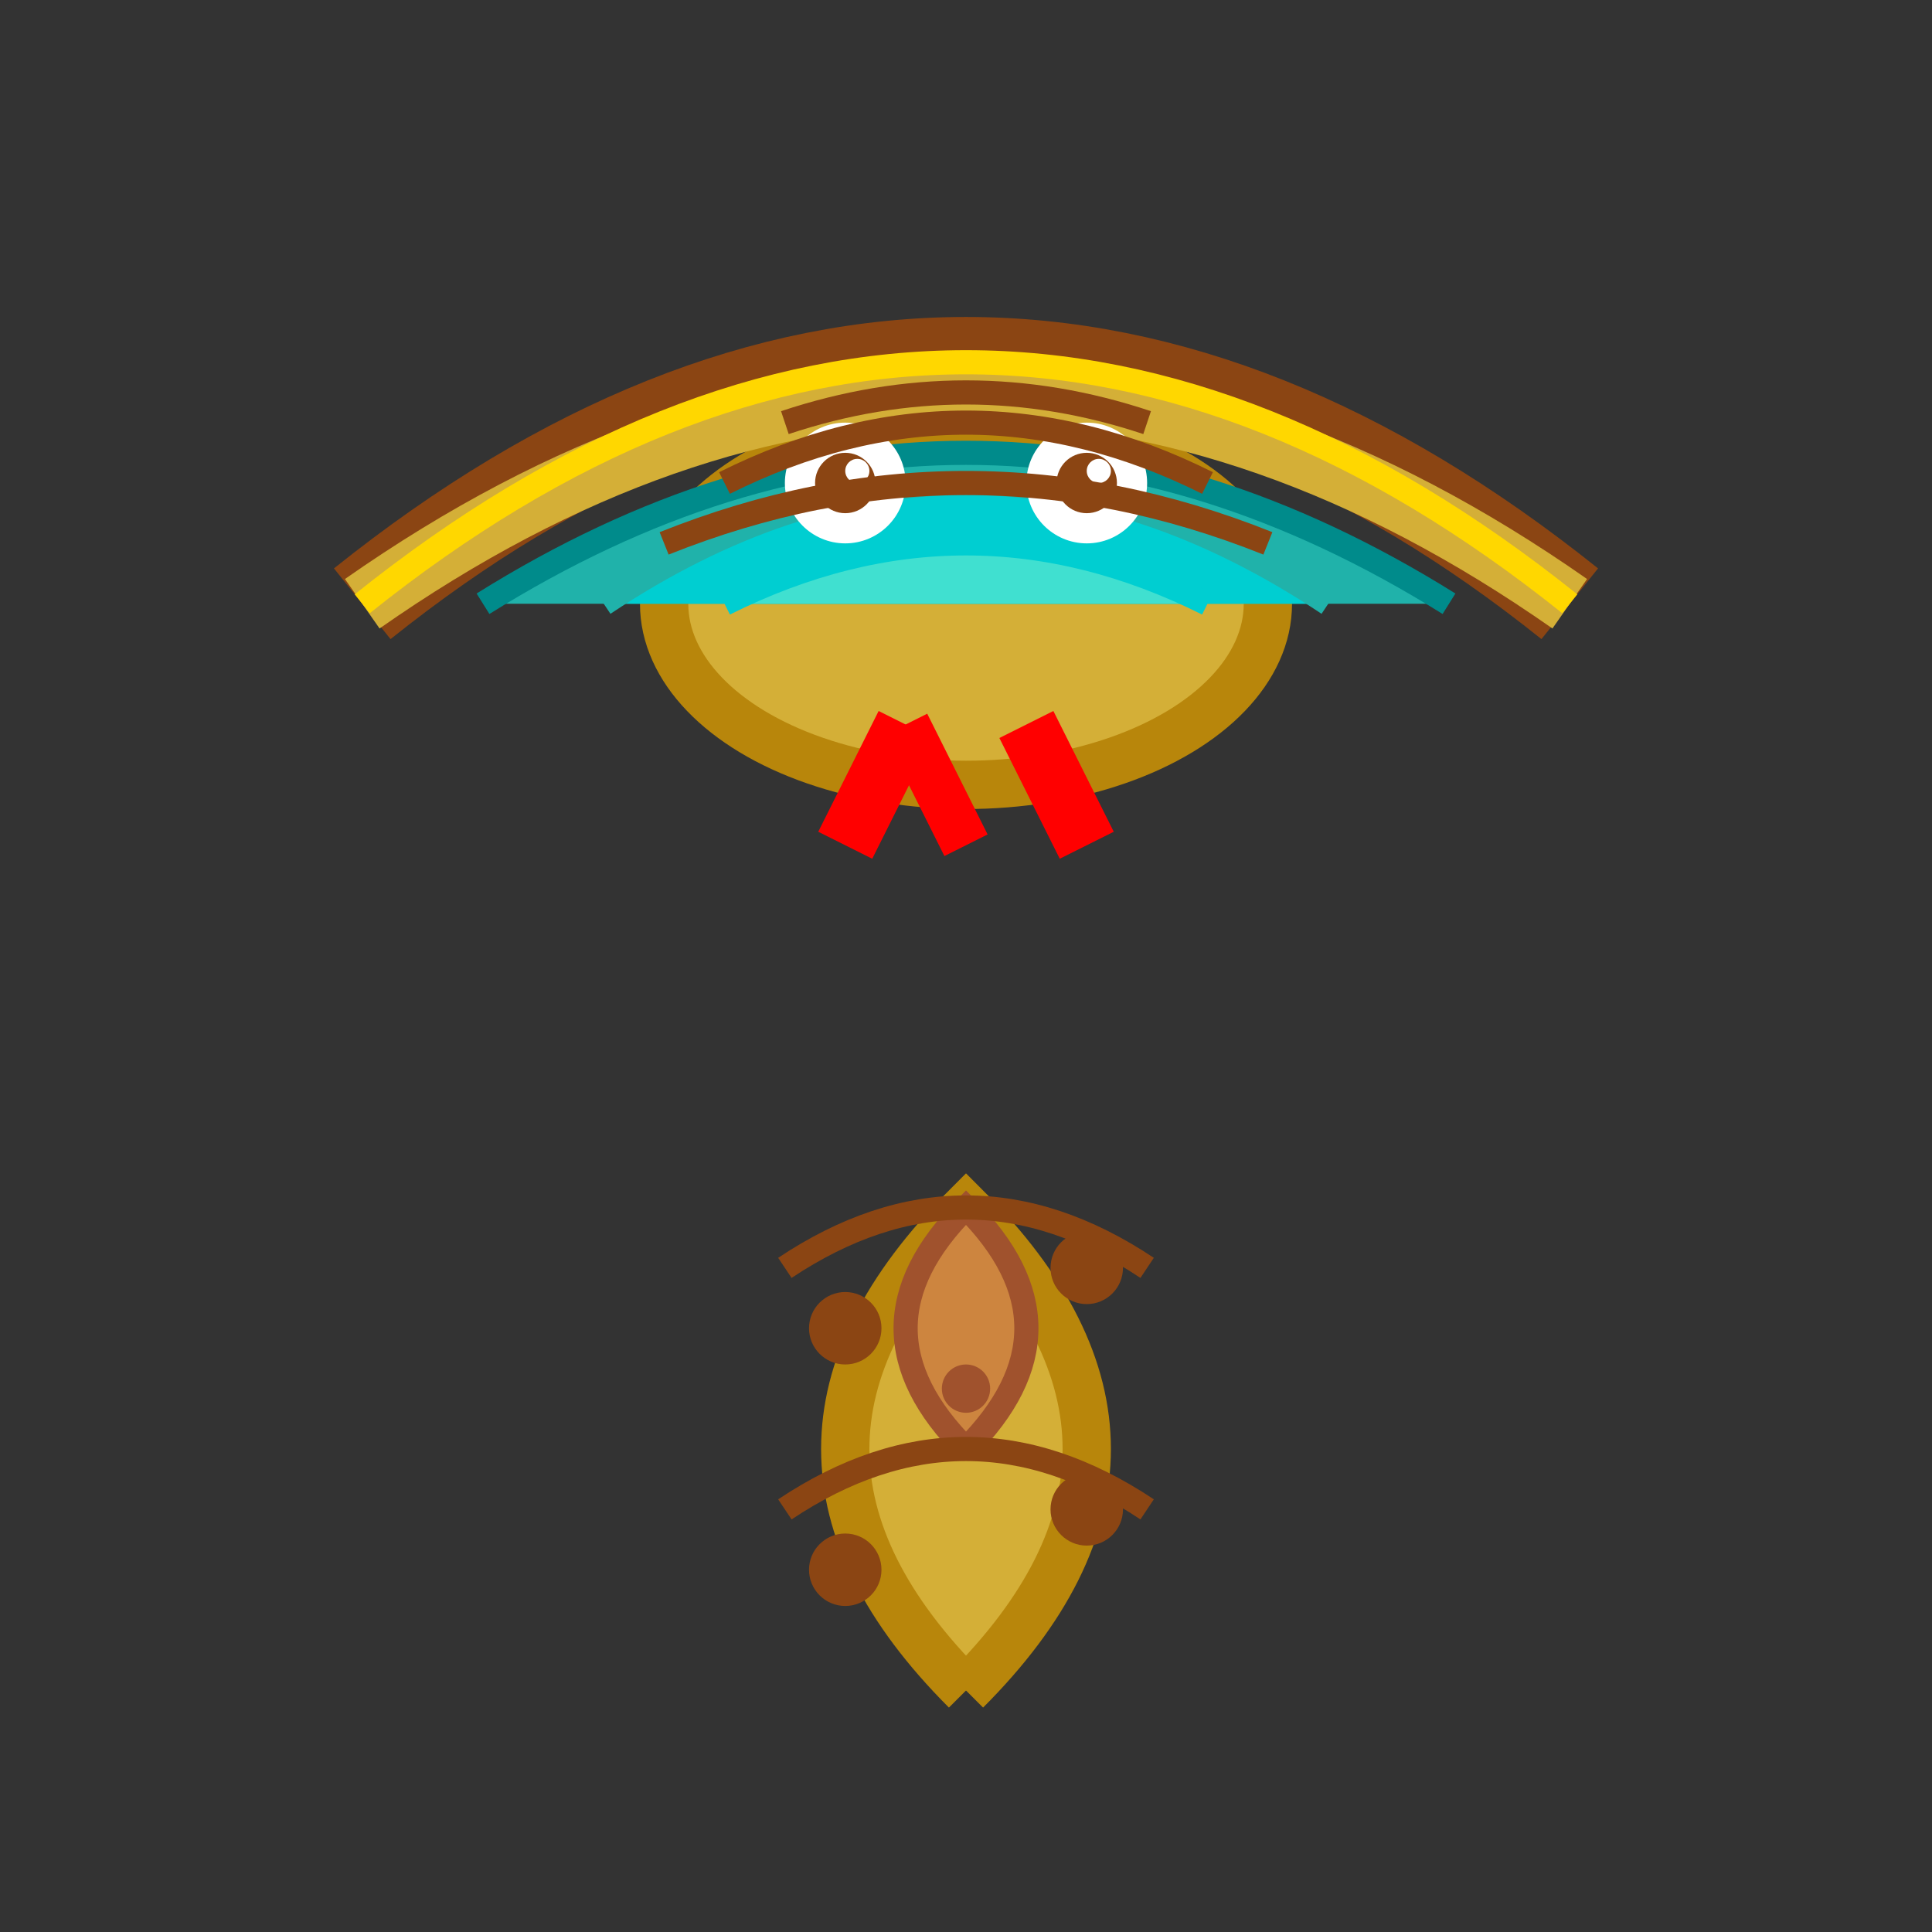 <svg width="32" height="32" viewBox="0 0 32 32" fill="none" xmlns="http://www.w3.org/2000/svg">
  <rect x="0" y="0" width="32" height="32" fill="#333333" stroke="none"/>
  <!-- Cobra body (coiled at bottom) -->
  <path d="M16 28 Q12 24 16 20 Q20 24 16 28" fill="#D4AF37" stroke="#B8860B" stroke-width="0.8"/>
  <path d="M16 24 Q14 22 16 20 Q18 22 16 24" fill="#CD853F" stroke="#A0522D" stroke-width="0.4"/>
  
  <!-- Cobra head (golden yellow) -->
  <ellipse cx="16" cy="10" rx="5" ry="3" fill="#D4AF37" stroke="#B8860B" stroke-width="0.8"/>
  
  <!-- Cobra hood (widely flared) -->
  <path d="M6 10 Q16 2 26 10" stroke="#8B4513" stroke-width="1.5" fill="none"/>
  <path d="M6 10 Q16 3 26 10" stroke="#D4AF37" stroke-width="1" fill="none"/>
  
  <!-- Hood interior (teal/blue-green with layered texture) -->
  <path d="M8 10 Q16 5 24 10" fill="#20B2AA" stroke="#008B8B" stroke-width="0.4"/>
  <path d="M10 10 Q16 6 22 10" fill="#00CED1" stroke="#20B2AA" stroke-width="0.4"/>
  <path d="M12 10 Q16 8 20 10" fill="#40E0D0" stroke="#00CED1" stroke-width="0.4"/>
  
  <!-- Hood outline (golden yellow) -->
  <path d="M6 10 Q16 2 26 10" stroke="#FFD700" stroke-width="0.4" fill="none"/>
  
  <!-- Eyes (white with brown pupils and highlights) -->
  <circle cx="14" cy="8" r="1" fill="#FFFFFF"/>
  <circle cx="18" cy="8" r="1" fill="#FFFFFF"/>
  <circle cx="14" cy="8" r="0.5" fill="#8B4513"/>
  <circle cx="18" cy="8" r="0.5" fill="#8B4513"/>
  <circle cx="14.2" cy="7.8" r="0.2" fill="#FFFFFF"/>
  <circle cx="18.2" cy="7.8" r="0.2" fill="#FFFFFF"/>
  
  <!-- Tongue (bright red, forked) -->
  <path d="M15 12 L14 14" stroke="#FF0000" stroke-width="1" fill="none"/>
  <path d="M17 12 L18 14" stroke="#FF0000" stroke-width="1" fill="none"/>
  <path d="M15 12 L16 14" stroke="#FF0000" stroke-width="0.8" fill="none"/>
  
  <!-- Head markings (brown patterns) -->
  <path d="M13 7 Q16 6 19 7" stroke="#8B4513" stroke-width="0.4" fill="none"/>
  <path d="M12 8 Q16 6 20 8" stroke="#8B4513" stroke-width="0.4" fill="none"/>
  <path d="M11 9 Q16 7 21 9" stroke="#8B4513" stroke-width="0.4" fill="none"/>
  
  <!-- Body scales pattern (brown markings) -->
  <circle cx="14" cy="22" r="0.6" fill="#8B4513"/>
  <circle cx="18" cy="21" r="0.6" fill="#8B4513"/>
  <circle cx="14" cy="26" r="0.6" fill="#8B4513"/>
  <circle cx="18" cy="25" r="0.6" fill="#8B4513"/>
  <circle cx="16" cy="23" r="0.4" fill="#A0522D"/>
  
  <!-- Additional body texture -->
  <path d="M13 21 Q16 19 19 21" stroke="#8B4513" stroke-width="0.4" fill="none"/>
  <path d="M13 25 Q16 23 19 25" stroke="#8B4513" stroke-width="0.4" fill="none"/>
</svg>
